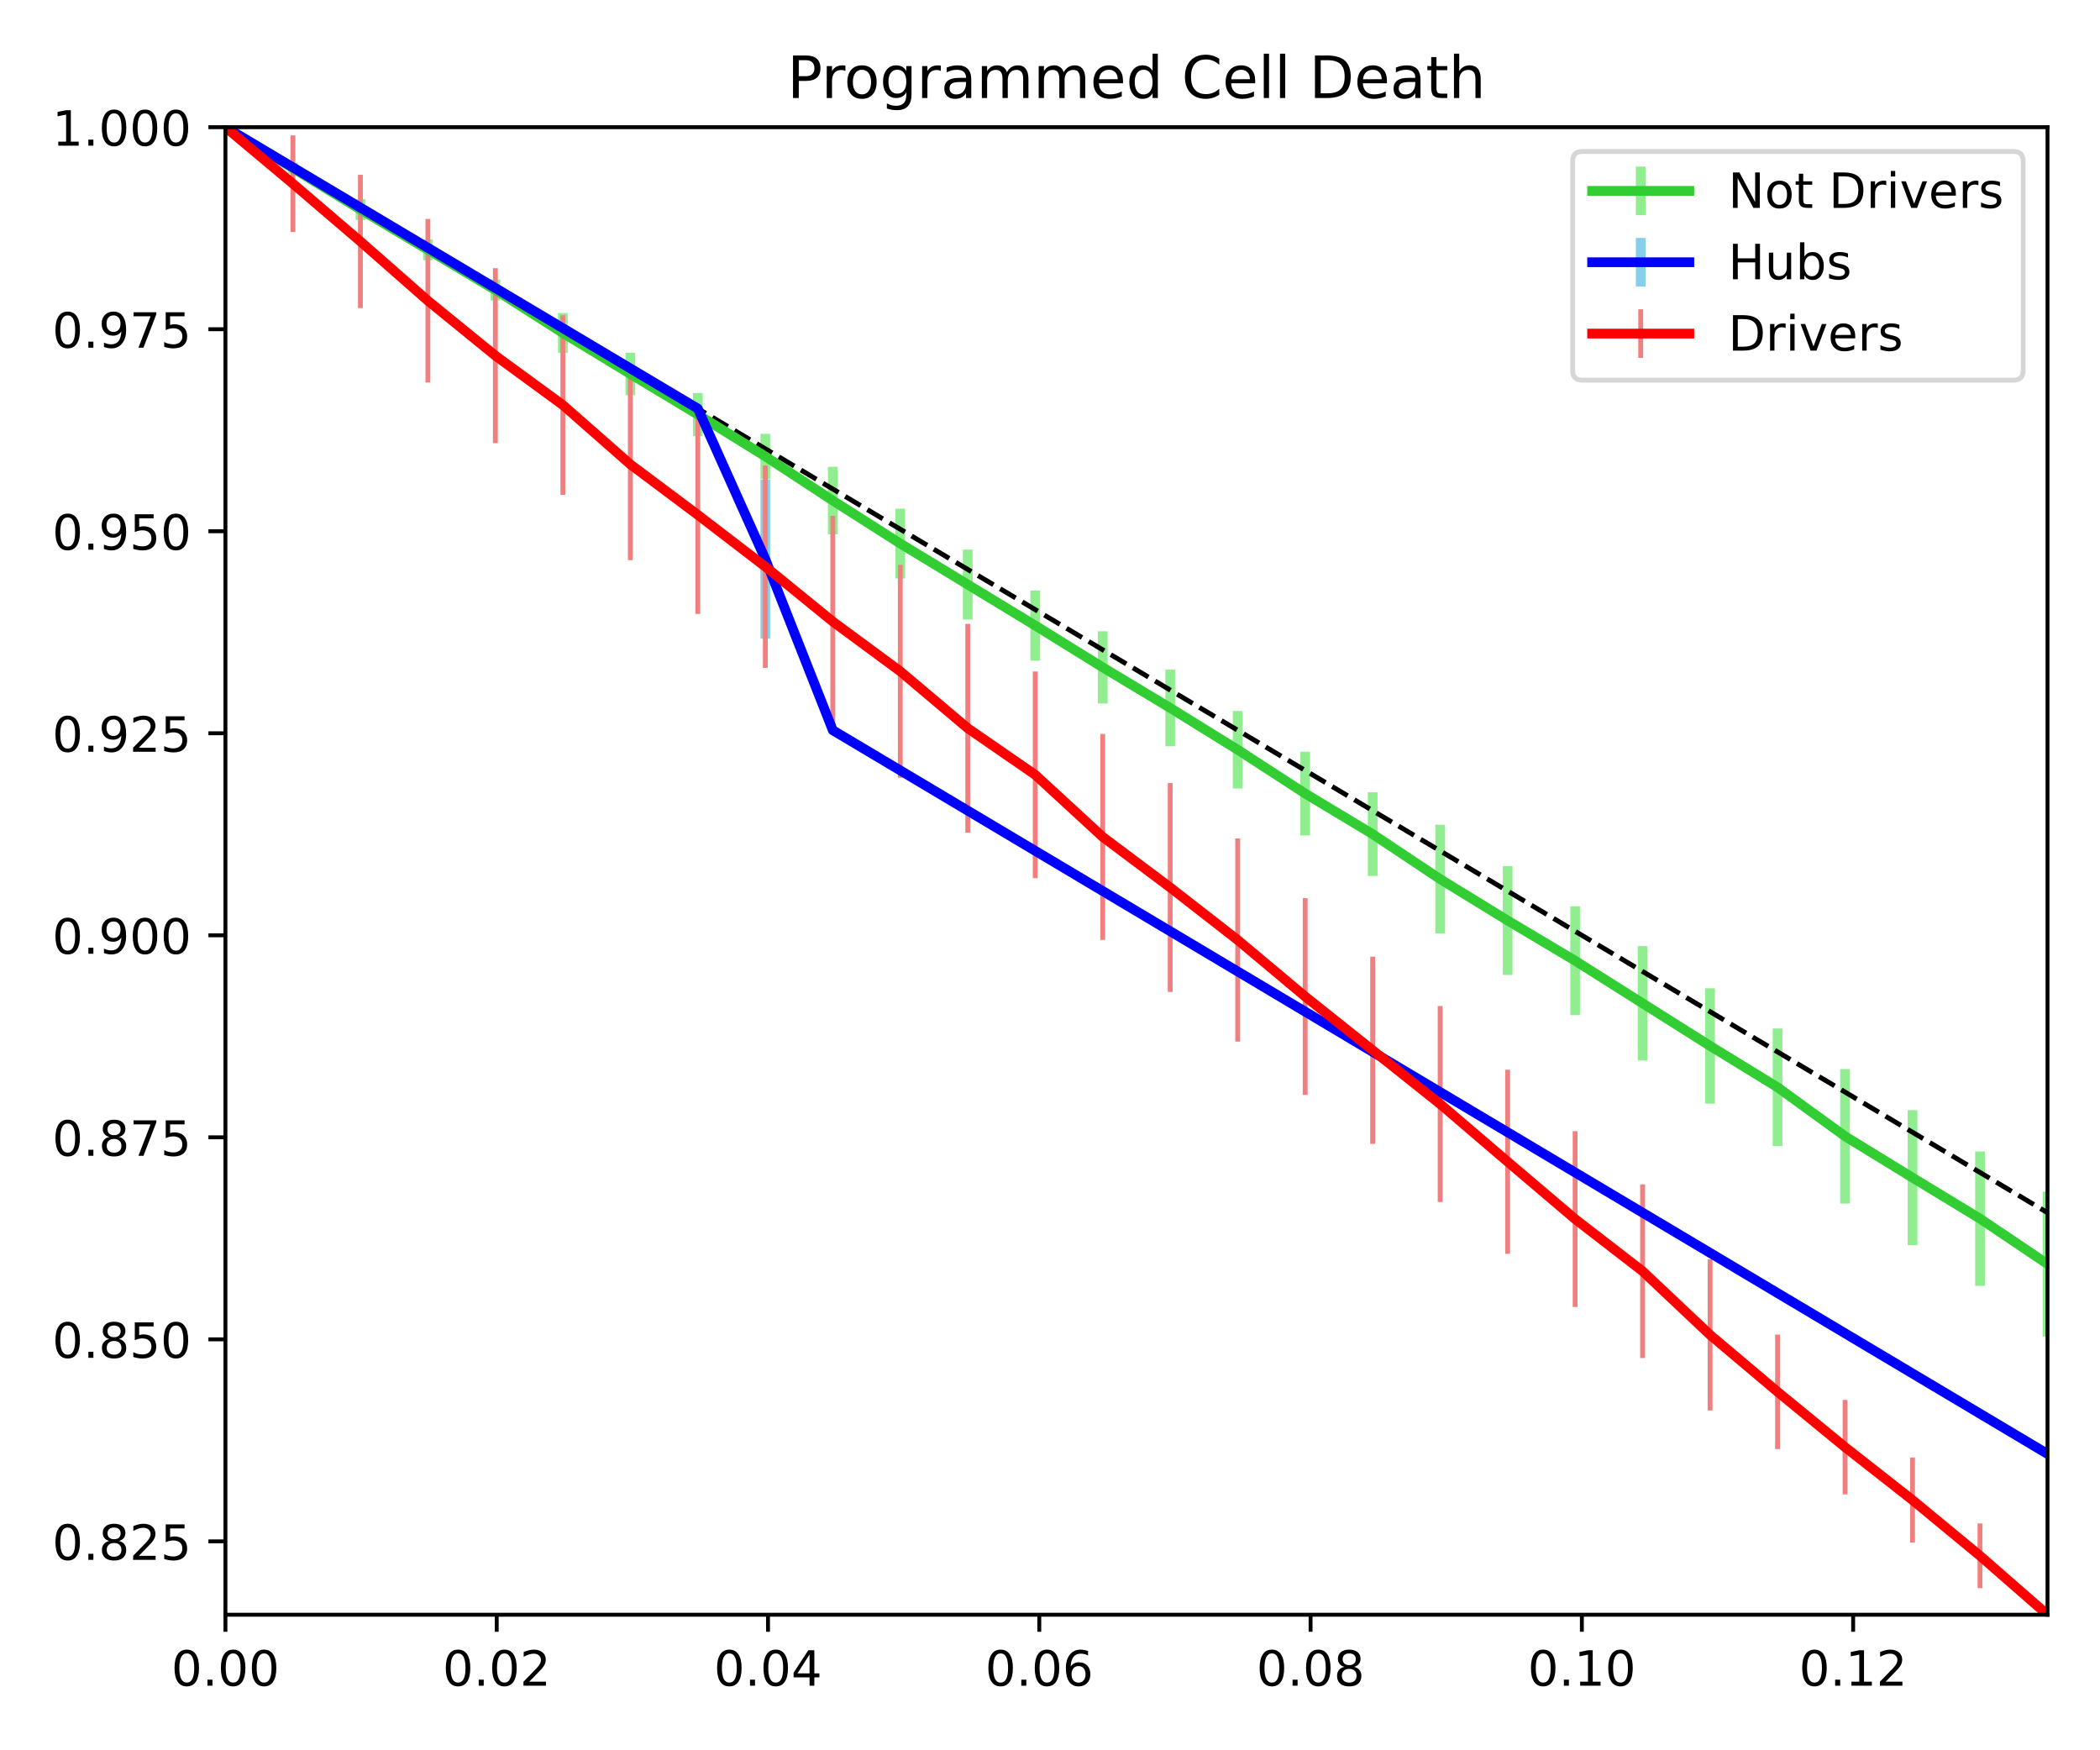 <?xml version="1.0" encoding="utf-8" standalone="no"?>
<!DOCTYPE svg PUBLIC "-//W3C//DTD SVG 1.1//EN"
  "http://www.w3.org/Graphics/SVG/1.1/DTD/svg11.dtd">
<!-- Created with matplotlib (https://matplotlib.org/) -->
<svg height="360pt" version="1.1" viewBox="0 0 432 360" width="432pt" xmlns="http://www.w3.org/2000/svg" xmlns:xlink="http://www.w3.org/1999/xlink">
 <defs>
  <style type="text/css">*{stroke-linecap:butt;stroke-linejoin:round;}</style>
 </defs>
 <g id="figure_1">
  <g id="patch_1">
   <path d="M 0 360 
L 432 360 
L 432 0 
L 0 0 
z
" style="fill:#ffffff;"/>
  </g>
  <g id="axes_1">
   <g id="patch_2">
    <path d="M 46.375 332.12 
L 421.2 332.12 
L 421.2 26.16 
L 46.375 26.16 
z
" style="fill:#ffffff;"/>
   </g>
   <g id="matplotlib.axis_1">
    <g id="xtick_1">
     <g id="line2d_1">
      <defs>
       <path d="M 0 0 
L 0 3.5 
" id="mf74b4d84af" style="stroke:#000000;stroke-width:0.8;"/>
      </defs>
      <g>
       <use style="stroke:#000000;stroke-width:0.8;" x="46.375" xlink:href="#mf74b4d84af" y="332.12"/>
      </g>
     </g>
     <g id="text_1">
      <!-- 0.00 -->
      <g transform="translate(35.242 346.718)scale(0.1 -0.1)">
       <defs>
        <path d="M 31.781 66.406 
Q 24.172 66.406 20.328 58.906 
Q 16.5 51.422 16.5 36.375 
Q 16.5 21.391 20.328 13.891 
Q 24.172 6.391 31.781 6.391 
Q 39.453 6.391 43.281 13.891 
Q 47.125 21.391 47.125 36.375 
Q 47.125 51.422 43.281 58.906 
Q 39.453 66.406 31.781 66.406 
z
M 31.781 74.219 
Q 44.047 74.219 50.516 64.516 
Q 56.984 54.828 56.984 36.375 
Q 56.984 17.969 50.516 8.266 
Q 44.047 -1.422 31.781 -1.422 
Q 19.531 -1.422 13.062 8.266 
Q 6.594 17.969 6.594 36.375 
Q 6.594 54.828 13.062 64.516 
Q 19.531 74.219 31.781 74.219 
z
" id="DejaVuSans-48"/>
        <path d="M 10.688 12.406 
L 21 12.406 
L 21 0 
L 10.688 0 
z
" id="DejaVuSans-46"/>
       </defs>
       <use xlink:href="#DejaVuSans-48"/>
       <use x="63.623" xlink:href="#DejaVuSans-46"/>
       <use x="95.41" xlink:href="#DejaVuSans-48"/>
       <use x="159.033" xlink:href="#DejaVuSans-48"/>
      </g>
     </g>
    </g>
    <g id="xtick_2">
     <g id="line2d_2">
      <g>
       <use style="stroke:#000000;stroke-width:0.8;" x="102.182" xlink:href="#mf74b4d84af" y="332.12"/>
      </g>
     </g>
     <g id="text_2">
      <!-- 0.02 -->
      <g transform="translate(91.049 346.718)scale(0.1 -0.1)">
       <defs>
        <path d="M 19.188 8.297 
L 53.609 8.297 
L 53.609 0 
L 7.328 0 
L 7.328 8.297 
Q 12.938 14.109 22.625 23.891 
Q 32.328 33.688 34.812 36.531 
Q 39.547 41.844 41.422 45.531 
Q 43.312 49.219 43.312 52.781 
Q 43.312 58.594 39.234 62.25 
Q 35.156 65.922 28.609 65.922 
Q 23.969 65.922 18.812 64.312 
Q 13.672 62.703 7.812 59.422 
L 7.812 69.391 
Q 13.766 71.781 18.938 73 
Q 24.125 74.219 28.422 74.219 
Q 39.75 74.219 46.484 68.547 
Q 53.219 62.891 53.219 53.422 
Q 53.219 48.922 51.531 44.891 
Q 49.859 40.875 45.406 35.406 
Q 44.188 33.984 37.641 27.219 
Q 31.109 20.453 19.188 8.297 
z
" id="DejaVuSans-50"/>
       </defs>
       <use xlink:href="#DejaVuSans-48"/>
       <use x="63.623" xlink:href="#DejaVuSans-46"/>
       <use x="95.41" xlink:href="#DejaVuSans-48"/>
       <use x="159.033" xlink:href="#DejaVuSans-50"/>
      </g>
     </g>
    </g>
    <g id="xtick_3">
     <g id="line2d_3">
      <g>
       <use style="stroke:#000000;stroke-width:0.8;" x="157.99" xlink:href="#mf74b4d84af" y="332.12"/>
      </g>
     </g>
     <g id="text_3">
      <!-- 0.04 -->
      <g transform="translate(146.857 346.718)scale(0.1 -0.1)">
       <defs>
        <path d="M 37.797 64.312 
L 12.891 25.391 
L 37.797 25.391 
z
M 35.203 72.906 
L 47.609 72.906 
L 47.609 25.391 
L 58.016 25.391 
L 58.016 17.188 
L 47.609 17.188 
L 47.609 0 
L 37.797 0 
L 37.797 17.188 
L 4.891 17.188 
L 4.891 26.703 
z
" id="DejaVuSans-52"/>
       </defs>
       <use xlink:href="#DejaVuSans-48"/>
       <use x="63.623" xlink:href="#DejaVuSans-46"/>
       <use x="95.41" xlink:href="#DejaVuSans-48"/>
       <use x="159.033" xlink:href="#DejaVuSans-52"/>
      </g>
     </g>
    </g>
    <g id="xtick_4">
     <g id="line2d_4">
      <g>
       <use style="stroke:#000000;stroke-width:0.8;" x="213.797" xlink:href="#mf74b4d84af" y="332.12"/>
      </g>
     </g>
     <g id="text_4">
      <!-- 0.06 -->
      <g transform="translate(202.664 346.718)scale(0.1 -0.1)">
       <defs>
        <path d="M 33.016 40.375 
Q 26.375 40.375 22.484 35.828 
Q 18.609 31.297 18.609 23.391 
Q 18.609 15.531 22.484 10.953 
Q 26.375 6.391 33.016 6.391 
Q 39.656 6.391 43.531 10.953 
Q 47.406 15.531 47.406 23.391 
Q 47.406 31.297 43.531 35.828 
Q 39.656 40.375 33.016 40.375 
z
M 52.594 71.297 
L 52.594 62.312 
Q 48.875 64.062 45.094 64.984 
Q 41.312 65.922 37.594 65.922 
Q 27.828 65.922 22.672 59.328 
Q 17.531 52.734 16.797 39.406 
Q 19.672 43.656 24.016 45.922 
Q 28.375 48.188 33.594 48.188 
Q 44.578 48.188 50.953 41.516 
Q 57.328 34.859 57.328 23.391 
Q 57.328 12.156 50.688 5.359 
Q 44.047 -1.422 33.016 -1.422 
Q 20.359 -1.422 13.672 8.266 
Q 6.984 17.969 6.984 36.375 
Q 6.984 53.656 15.188 63.938 
Q 23.391 74.219 37.203 74.219 
Q 40.922 74.219 44.703 73.484 
Q 48.484 72.75 52.594 71.297 
z
" id="DejaVuSans-54"/>
       </defs>
       <use xlink:href="#DejaVuSans-48"/>
       <use x="63.623" xlink:href="#DejaVuSans-46"/>
       <use x="95.41" xlink:href="#DejaVuSans-48"/>
       <use x="159.033" xlink:href="#DejaVuSans-54"/>
      </g>
     </g>
    </g>
    <g id="xtick_5">
     <g id="line2d_5">
      <g>
       <use style="stroke:#000000;stroke-width:0.8;" x="269.604" xlink:href="#mf74b4d84af" y="332.12"/>
      </g>
     </g>
     <g id="text_5">
      <!-- 0.08 -->
      <g transform="translate(258.471 346.718)scale(0.1 -0.1)">
       <defs>
        <path d="M 31.781 34.625 
Q 24.75 34.625 20.719 30.859 
Q 16.703 27.094 16.703 20.516 
Q 16.703 13.922 20.719 10.156 
Q 24.75 6.391 31.781 6.391 
Q 38.812 6.391 42.859 10.172 
Q 46.922 13.969 46.922 20.516 
Q 46.922 27.094 42.891 30.859 
Q 38.875 34.625 31.781 34.625 
z
M 21.922 38.812 
Q 15.578 40.375 12.031 44.719 
Q 8.5 49.078 8.5 55.328 
Q 8.5 64.062 14.719 69.141 
Q 20.953 74.219 31.781 74.219 
Q 42.672 74.219 48.875 69.141 
Q 55.078 64.062 55.078 55.328 
Q 55.078 49.078 51.531 44.719 
Q 48 40.375 41.703 38.812 
Q 48.828 37.156 52.797 32.312 
Q 56.781 27.484 56.781 20.516 
Q 56.781 9.906 50.312 4.234 
Q 43.844 -1.422 31.781 -1.422 
Q 19.734 -1.422 13.25 4.234 
Q 6.781 9.906 6.781 20.516 
Q 6.781 27.484 10.781 32.312 
Q 14.797 37.156 21.922 38.812 
z
M 18.312 54.391 
Q 18.312 48.734 21.844 45.562 
Q 25.391 42.391 31.781 42.391 
Q 38.141 42.391 41.719 45.562 
Q 45.312 48.734 45.312 54.391 
Q 45.312 60.062 41.719 63.234 
Q 38.141 66.406 31.781 66.406 
Q 25.391 66.406 21.844 63.234 
Q 18.312 60.062 18.312 54.391 
z
" id="DejaVuSans-56"/>
       </defs>
       <use xlink:href="#DejaVuSans-48"/>
       <use x="63.623" xlink:href="#DejaVuSans-46"/>
       <use x="95.41" xlink:href="#DejaVuSans-48"/>
       <use x="159.033" xlink:href="#DejaVuSans-56"/>
      </g>
     </g>
    </g>
    <g id="xtick_6">
     <g id="line2d_6">
      <g>
       <use style="stroke:#000000;stroke-width:0.8;" x="325.411" xlink:href="#mf74b4d84af" y="332.12"/>
      </g>
     </g>
     <g id="text_6">
      <!-- 0.10 -->
      <g transform="translate(314.279 346.718)scale(0.1 -0.1)">
       <defs>
        <path d="M 12.406 8.297 
L 28.516 8.297 
L 28.516 63.922 
L 10.984 60.406 
L 10.984 69.391 
L 28.422 72.906 
L 38.281 72.906 
L 38.281 8.297 
L 54.391 8.297 
L 54.391 0 
L 12.406 0 
z
" id="DejaVuSans-49"/>
       </defs>
       <use xlink:href="#DejaVuSans-48"/>
       <use x="63.623" xlink:href="#DejaVuSans-46"/>
       <use x="95.41" xlink:href="#DejaVuSans-49"/>
       <use x="159.033" xlink:href="#DejaVuSans-48"/>
      </g>
     </g>
    </g>
    <g id="xtick_7">
     <g id="line2d_7">
      <g>
       <use style="stroke:#000000;stroke-width:0.8;" x="381.219" xlink:href="#mf74b4d84af" y="332.12"/>
      </g>
     </g>
     <g id="text_7">
      <!-- 0.12 -->
      <g transform="translate(370.086 346.718)scale(0.1 -0.1)">
       <use xlink:href="#DejaVuSans-48"/>
       <use x="63.623" xlink:href="#DejaVuSans-46"/>
       <use x="95.41" xlink:href="#DejaVuSans-49"/>
       <use x="159.033" xlink:href="#DejaVuSans-50"/>
      </g>
     </g>
    </g>
   </g>
   <g id="matplotlib.axis_2">
    <g id="ytick_1">
     <g id="line2d_8">
      <defs>
       <path d="M 0 0 
L -3.5 0 
" id="m931475b8a1" style="stroke:#000000;stroke-width:0.8;"/>
      </defs>
      <g>
       <use style="stroke:#000000;stroke-width:0.8;" x="46.375" xlink:href="#m931475b8a1" y="317.029"/>
      </g>
     </g>
     <g id="text_8">
      <!-- 0.825 -->
      <g transform="translate(10.747 320.828)scale(0.1 -0.1)">
       <defs>
        <path d="M 10.797 72.906 
L 49.516 72.906 
L 49.516 64.594 
L 19.828 64.594 
L 19.828 46.734 
Q 21.969 47.469 24.109 47.828 
Q 26.266 48.188 28.422 48.188 
Q 40.625 48.188 47.75 41.5 
Q 54.891 34.812 54.891 23.391 
Q 54.891 11.625 47.562 5.094 
Q 40.234 -1.422 26.906 -1.422 
Q 22.312 -1.422 17.547 -0.641 
Q 12.797 0.141 7.719 1.703 
L 7.719 11.625 
Q 12.109 9.234 16.797 8.062 
Q 21.484 6.891 26.703 6.891 
Q 35.156 6.891 40.078 11.328 
Q 45.016 15.766 45.016 23.391 
Q 45.016 31 40.078 35.438 
Q 35.156 39.891 26.703 39.891 
Q 22.75 39.891 18.812 39.016 
Q 14.891 38.141 10.797 36.281 
z
" id="DejaVuSans-53"/>
       </defs>
       <use xlink:href="#DejaVuSans-48"/>
       <use x="63.623" xlink:href="#DejaVuSans-46"/>
       <use x="95.41" xlink:href="#DejaVuSans-56"/>
       <use x="159.033" xlink:href="#DejaVuSans-50"/>
       <use x="222.656" xlink:href="#DejaVuSans-53"/>
      </g>
     </g>
    </g>
    <g id="ytick_2">
     <g id="line2d_9">
      <g>
       <use style="stroke:#000000;stroke-width:0.8;" x="46.375" xlink:href="#m931475b8a1" y="275.476"/>
      </g>
     </g>
     <g id="text_9">
      <!-- 0.850 -->
      <g transform="translate(10.747 279.275)scale(0.1 -0.1)">
       <use xlink:href="#DejaVuSans-48"/>
       <use x="63.623" xlink:href="#DejaVuSans-46"/>
       <use x="95.41" xlink:href="#DejaVuSans-56"/>
       <use x="159.033" xlink:href="#DejaVuSans-53"/>
       <use x="222.656" xlink:href="#DejaVuSans-48"/>
      </g>
     </g>
    </g>
    <g id="ytick_3">
     <g id="line2d_10">
      <g>
       <use style="stroke:#000000;stroke-width:0.8;" x="46.375" xlink:href="#m931475b8a1" y="233.923"/>
      </g>
     </g>
     <g id="text_10">
      <!-- 0.875 -->
      <g transform="translate(10.747 237.723)scale(0.1 -0.1)">
       <defs>
        <path d="M 8.203 72.906 
L 55.078 72.906 
L 55.078 68.703 
L 28.609 0 
L 18.312 0 
L 43.219 64.594 
L 8.203 64.594 
z
" id="DejaVuSans-55"/>
       </defs>
       <use xlink:href="#DejaVuSans-48"/>
       <use x="63.623" xlink:href="#DejaVuSans-46"/>
       <use x="95.41" xlink:href="#DejaVuSans-56"/>
       <use x="159.033" xlink:href="#DejaVuSans-55"/>
       <use x="222.656" xlink:href="#DejaVuSans-53"/>
      </g>
     </g>
    </g>
    <g id="ytick_4">
     <g id="line2d_11">
      <g>
       <use style="stroke:#000000;stroke-width:0.8;" x="46.375" xlink:href="#m931475b8a1" y="192.371"/>
      </g>
     </g>
     <g id="text_11">
      <!-- 0.900 -->
      <g transform="translate(10.747 196.17)scale(0.1 -0.1)">
       <defs>
        <path d="M 10.984 1.516 
L 10.984 10.5 
Q 14.703 8.734 18.5 7.812 
Q 22.312 6.891 25.984 6.891 
Q 35.75 6.891 40.891 13.453 
Q 46.047 20.016 46.781 33.406 
Q 43.953 29.203 39.594 26.953 
Q 35.25 24.703 29.984 24.703 
Q 19.047 24.703 12.672 31.312 
Q 6.297 37.938 6.297 49.422 
Q 6.297 60.641 12.938 67.422 
Q 19.578 74.219 30.609 74.219 
Q 43.266 74.219 49.922 64.516 
Q 56.594 54.828 56.594 36.375 
Q 56.594 19.141 48.406 8.859 
Q 40.234 -1.422 26.422 -1.422 
Q 22.703 -1.422 18.891 -0.688 
Q 15.094 0.047 10.984 1.516 
z
M 30.609 32.422 
Q 37.25 32.422 41.125 36.953 
Q 45.016 41.5 45.016 49.422 
Q 45.016 57.281 41.125 61.844 
Q 37.25 66.406 30.609 66.406 
Q 23.969 66.406 20.094 61.844 
Q 16.219 57.281 16.219 49.422 
Q 16.219 41.5 20.094 36.953 
Q 23.969 32.422 30.609 32.422 
z
" id="DejaVuSans-57"/>
       </defs>
       <use xlink:href="#DejaVuSans-48"/>
       <use x="63.623" xlink:href="#DejaVuSans-46"/>
       <use x="95.41" xlink:href="#DejaVuSans-57"/>
       <use x="159.033" xlink:href="#DejaVuSans-48"/>
       <use x="222.656" xlink:href="#DejaVuSans-48"/>
      </g>
     </g>
    </g>
    <g id="ytick_5">
     <g id="line2d_12">
      <g>
       <use style="stroke:#000000;stroke-width:0.8;" x="46.375" xlink:href="#m931475b8a1" y="150.818"/>
      </g>
     </g>
     <g id="text_12">
      <!-- 0.925 -->
      <g transform="translate(10.747 154.617)scale(0.1 -0.1)">
       <use xlink:href="#DejaVuSans-48"/>
       <use x="63.623" xlink:href="#DejaVuSans-46"/>
       <use x="95.41" xlink:href="#DejaVuSans-57"/>
       <use x="159.033" xlink:href="#DejaVuSans-50"/>
       <use x="222.656" xlink:href="#DejaVuSans-53"/>
      </g>
     </g>
    </g>
    <g id="ytick_6">
     <g id="line2d_13">
      <g>
       <use style="stroke:#000000;stroke-width:0.8;" x="46.375" xlink:href="#m931475b8a1" y="109.265"/>
      </g>
     </g>
     <g id="text_13">
      <!-- 0.950 -->
      <g transform="translate(10.747 113.065)scale(0.1 -0.1)">
       <use xlink:href="#DejaVuSans-48"/>
       <use x="63.623" xlink:href="#DejaVuSans-46"/>
       <use x="95.41" xlink:href="#DejaVuSans-57"/>
       <use x="159.033" xlink:href="#DejaVuSans-53"/>
       <use x="222.656" xlink:href="#DejaVuSans-48"/>
      </g>
     </g>
    </g>
    <g id="ytick_7">
     <g id="line2d_14">
      <g>
       <use style="stroke:#000000;stroke-width:0.8;" x="46.375" xlink:href="#m931475b8a1" y="67.713"/>
      </g>
     </g>
     <g id="text_14">
      <!-- 0.975 -->
      <g transform="translate(10.747 71.512)scale(0.1 -0.1)">
       <use xlink:href="#DejaVuSans-48"/>
       <use x="63.623" xlink:href="#DejaVuSans-46"/>
       <use x="95.41" xlink:href="#DejaVuSans-57"/>
       <use x="159.033" xlink:href="#DejaVuSans-55"/>
       <use x="222.656" xlink:href="#DejaVuSans-53"/>
      </g>
     </g>
    </g>
    <g id="ytick_8">
     <g id="line2d_15">
      <g>
       <use style="stroke:#000000;stroke-width:0.8;" x="46.375" xlink:href="#m931475b8a1" y="26.16"/>
      </g>
     </g>
     <g id="text_15">
      <!-- 1.000 -->
      <g transform="translate(10.747 29.959)scale(0.1 -0.1)">
       <use xlink:href="#DejaVuSans-49"/>
       <use x="63.623" xlink:href="#DejaVuSans-46"/>
       <use x="95.41" xlink:href="#DejaVuSans-48"/>
       <use x="159.033" xlink:href="#DejaVuSans-48"/>
       <use x="222.656" xlink:href="#DejaVuSans-48"/>
      </g>
     </g>
    </g>
   </g>
   <g id="LineCollection_1">
    <path clip-path="url(#pffdd6f2e12)" d="M 46.375 26.16 
L 46.375 26.16 
" style="fill:none;stroke:#90ee90;stroke-width:2;"/>
    <path clip-path="url(#pffdd6f2e12)" d="M 60.257 35.751 
L 60.257 33.435 
" style="fill:none;stroke:#90ee90;stroke-width:2;"/>
    <path clip-path="url(#pffdd6f2e12)" d="M 74.14 45.256 
L 74.14 40.959 
" style="fill:none;stroke:#90ee90;stroke-width:2;"/>
    <path clip-path="url(#pffdd6f2e12)" d="M 88.022 53.525 
L 88.022 49.229 
" style="fill:none;stroke:#90ee90;stroke-width:2;"/>
    <path clip-path="url(#pffdd6f2e12)" d="M 101.905 61.795 
L 101.905 57.498 
" style="fill:none;stroke:#90ee90;stroke-width:2;"/>
    <path clip-path="url(#pffdd6f2e12)" d="M 115.787 72.586 
L 115.787 64.39 
" style="fill:none;stroke:#90ee90;stroke-width:2;"/>
    <path clip-path="url(#pffdd6f2e12)" d="M 129.669 81.3 
L 129.669 72.543 
" style="fill:none;stroke:#90ee90;stroke-width:2;"/>
    <path clip-path="url(#pffdd6f2e12)" d="M 143.552 89.706 
L 143.552 80.839 
" style="fill:none;stroke:#90ee90;stroke-width:2;"/>
    <path clip-path="url(#pffdd6f2e12)" d="M 157.434 98.502 
L 157.434 89.236 
" style="fill:none;stroke:#90ee90;stroke-width:2;"/>
    <path clip-path="url(#pffdd6f2e12)" d="M 171.317 109.905 
L 171.317 96.009 
" style="fill:none;stroke:#90ee90;stroke-width:2;"/>
    <path clip-path="url(#pffdd6f2e12)" d="M 185.199 118.963 
L 185.199 104.636 
" style="fill:none;stroke:#90ee90;stroke-width:2;"/>
    <path clip-path="url(#pffdd6f2e12)" d="M 199.081 127.42 
L 199.081 113.044 
" style="fill:none;stroke:#90ee90;stroke-width:2;"/>
    <path clip-path="url(#pffdd6f2e12)" d="M 212.964 135.874 
L 212.964 121.456 
" style="fill:none;stroke:#90ee90;stroke-width:2;"/>
    <path clip-path="url(#pffdd6f2e12)" d="M 226.846 144.688 
L 226.846 129.836 
" style="fill:none;stroke:#90ee90;stroke-width:2;"/>
    <path clip-path="url(#pffdd6f2e12)" d="M 240.729 153.49 
L 240.729 137.735 
" style="fill:none;stroke:#90ee90;stroke-width:2;"/>
    <path clip-path="url(#pffdd6f2e12)" d="M 254.611 162.184 
L 254.611 146.236 
" style="fill:none;stroke:#90ee90;stroke-width:2;"/>
    <path clip-path="url(#pffdd6f2e12)" d="M 268.494 171.824 
L 268.494 154.608 
" style="fill:none;stroke:#90ee90;stroke-width:2;"/>
    <path clip-path="url(#pffdd6f2e12)" d="M 282.376 180.168 
L 282.376 162.966 
" style="fill:none;stroke:#90ee90;stroke-width:2;"/>
    <path clip-path="url(#pffdd6f2e12)" d="M 296.258 191.992 
L 296.258 169.645 
" style="fill:none;stroke:#90ee90;stroke-width:2;"/>
    <path clip-path="url(#pffdd6f2e12)" d="M 310.141 200.527 
L 310.141 178.14 
" style="fill:none;stroke:#90ee90;stroke-width:2;"/>
    <path clip-path="url(#pffdd6f2e12)" d="M 324.023 208.796 
L 324.023 186.409 
" style="fill:none;stroke:#90ee90;stroke-width:2;"/>
    <path clip-path="url(#pffdd6f2e12)" d="M 337.906 218.116 
L 337.906 194.61 
" style="fill:none;stroke:#90ee90;stroke-width:2;"/>
    <path clip-path="url(#pffdd6f2e12)" d="M 351.788 226.993 
L 351.788 203.254 
" style="fill:none;stroke:#90ee90;stroke-width:2;"/>
    <path clip-path="url(#pffdd6f2e12)" d="M 365.67 235.729 
L 365.67 211.547 
" style="fill:none;stroke:#90ee90;stroke-width:2;"/>
    <path clip-path="url(#pffdd6f2e12)" d="M 379.553 247.54 
L 379.553 219.877 
" style="fill:none;stroke:#90ee90;stroke-width:2;"/>
    <path clip-path="url(#pffdd6f2e12)" d="M 393.435 256.111 
L 393.435 228.336 
" style="fill:none;stroke:#90ee90;stroke-width:2;"/>
    <path clip-path="url(#pffdd6f2e12)" d="M 407.318 264.479 
L 407.318 236.833 
" style="fill:none;stroke:#90ee90;stroke-width:2;"/>
    <path clip-path="url(#pffdd6f2e12)" d="M 421.2 274.888 
L 421.2 245.092 
" style="fill:none;stroke:#90ee90;stroke-width:2;"/>
   </g>
   <g id="LineCollection_2">
    <path clip-path="url(#pffdd6f2e12)" d="M 46.375 26.16 
L 46.375 26.16 
" style="fill:none;stroke:#87ceeb;stroke-width:2;"/>
    <path clip-path="url(#pffdd6f2e12)" d="M 60.257 34.429 
L 60.257 34.429 
" style="fill:none;stroke:#87ceeb;stroke-width:2;"/>
    <path clip-path="url(#pffdd6f2e12)" d="M 74.14 42.698 
L 74.14 42.698 
" style="fill:none;stroke:#87ceeb;stroke-width:2;"/>
    <path clip-path="url(#pffdd6f2e12)" d="M 88.022 50.968 
L 88.022 50.968 
" style="fill:none;stroke:#87ceeb;stroke-width:2;"/>
    <path clip-path="url(#pffdd6f2e12)" d="M 101.905 59.237 
L 101.905 59.237 
" style="fill:none;stroke:#87ceeb;stroke-width:2;"/>
    <path clip-path="url(#pffdd6f2e12)" d="M 115.787 67.506 
L 115.787 67.506 
" style="fill:none;stroke:#87ceeb;stroke-width:2;"/>
    <path clip-path="url(#pffdd6f2e12)" d="M 129.669 75.775 
L 129.669 75.775 
" style="fill:none;stroke:#87ceeb;stroke-width:2;"/>
    <path clip-path="url(#pffdd6f2e12)" d="M 143.552 84.044 
L 143.552 84.044 
" style="fill:none;stroke:#87ceeb;stroke-width:2;"/>
    <path clip-path="url(#pffdd6f2e12)" d="M 157.434 131.368 
L 157.434 98.617 
" style="fill:none;stroke:#87ceeb;stroke-width:2;"/>
    <path clip-path="url(#pffdd6f2e12)" d="M 171.317 150.198 
L 171.317 150.198 
" style="fill:none;stroke:#87ceeb;stroke-width:2;"/>
    <path clip-path="url(#pffdd6f2e12)" d="M 185.199 158.467 
L 185.199 158.467 
" style="fill:none;stroke:#87ceeb;stroke-width:2;"/>
    <path clip-path="url(#pffdd6f2e12)" d="M 199.081 166.736 
L 199.081 166.736 
" style="fill:none;stroke:#87ceeb;stroke-width:2;"/>
    <path clip-path="url(#pffdd6f2e12)" d="M 212.964 175.005 
L 212.964 175.005 
" style="fill:none;stroke:#87ceeb;stroke-width:2;"/>
    <path clip-path="url(#pffdd6f2e12)" d="M 226.846 183.275 
L 226.846 183.275 
" style="fill:none;stroke:#87ceeb;stroke-width:2;"/>
    <path clip-path="url(#pffdd6f2e12)" d="M 240.729 191.544 
L 240.729 191.544 
" style="fill:none;stroke:#87ceeb;stroke-width:2;"/>
    <path clip-path="url(#pffdd6f2e12)" d="M 254.611 199.813 
L 254.611 199.813 
" style="fill:none;stroke:#87ceeb;stroke-width:2;"/>
    <path clip-path="url(#pffdd6f2e12)" d="M 268.494 208.082 
L 268.494 208.082 
" style="fill:none;stroke:#87ceeb;stroke-width:2;"/>
    <path clip-path="url(#pffdd6f2e12)" d="M 282.376 216.351 
L 282.376 216.351 
" style="fill:none;stroke:#87ceeb;stroke-width:2;"/>
    <path clip-path="url(#pffdd6f2e12)" d="M 296.258 224.621 
L 296.258 224.621 
" style="fill:none;stroke:#87ceeb;stroke-width:2;"/>
    <path clip-path="url(#pffdd6f2e12)" d="M 310.141 232.89 
L 310.141 232.89 
" style="fill:none;stroke:#87ceeb;stroke-width:2;"/>
    <path clip-path="url(#pffdd6f2e12)" d="M 324.023 241.159 
L 324.023 241.159 
" style="fill:none;stroke:#87ceeb;stroke-width:2;"/>
    <path clip-path="url(#pffdd6f2e12)" d="M 337.906 249.428 
L 337.906 249.428 
" style="fill:none;stroke:#87ceeb;stroke-width:2;"/>
    <path clip-path="url(#pffdd6f2e12)" d="M 351.788 257.697 
L 351.788 257.697 
" style="fill:none;stroke:#87ceeb;stroke-width:2;"/>
    <path clip-path="url(#pffdd6f2e12)" d="M 365.67 265.966 
L 365.67 265.966 
" style="fill:none;stroke:#87ceeb;stroke-width:2;"/>
    <path clip-path="url(#pffdd6f2e12)" d="M 379.553 274.236 
L 379.553 274.236 
" style="fill:none;stroke:#87ceeb;stroke-width:2;"/>
    <path clip-path="url(#pffdd6f2e12)" d="M 393.435 282.505 
L 393.435 282.505 
" style="fill:none;stroke:#87ceeb;stroke-width:2;"/>
    <path clip-path="url(#pffdd6f2e12)" d="M 407.318 290.774 
L 407.318 290.774 
" style="fill:none;stroke:#87ceeb;stroke-width:2;"/>
    <path clip-path="url(#pffdd6f2e12)" d="M 421.2 299.043 
L 421.2 299.043 
" style="fill:none;stroke:#87ceeb;stroke-width:2;"/>
   </g>
   <g id="LineCollection_3">
    <path clip-path="url(#pffdd6f2e12)" d="M 46.375 26.16 
L 46.375 26.16 
" style="fill:none;stroke:#f08080;"/>
    <path clip-path="url(#pffdd6f2e12)" d="M 60.257 47.716 
L 60.257 27.856 
" style="fill:none;stroke:#f08080;"/>
    <path clip-path="url(#pffdd6f2e12)" d="M 74.14 63.364 
L 74.14 35.951 
" style="fill:none;stroke:#f08080;"/>
    <path clip-path="url(#pffdd6f2e12)" d="M 88.022 78.677 
L 88.022 45.036 
" style="fill:none;stroke:#f08080;"/>
    <path clip-path="url(#pffdd6f2e12)" d="M 101.905 91.147 
L 101.905 55.163 
" style="fill:none;stroke:#f08080;"/>
    <path clip-path="url(#pffdd6f2e12)" d="M 115.787 101.786 
L 115.787 64.829 
" style="fill:none;stroke:#f08080;"/>
    <path clip-path="url(#pffdd6f2e12)" d="M 129.669 115.214 
L 129.669 75.799 
" style="fill:none;stroke:#f08080;"/>
    <path clip-path="url(#pffdd6f2e12)" d="M 143.552 126.268 
L 143.552 85.541 
" style="fill:none;stroke:#f08080;"/>
    <path clip-path="url(#pffdd6f2e12)" d="M 157.434 137.363 
L 157.434 95.733 
" style="fill:none;stroke:#f08080;"/>
    <path clip-path="url(#pffdd6f2e12)" d="M 171.317 149.59 
L 171.317 106.103 
" style="fill:none;stroke:#f08080;"/>
    <path clip-path="url(#pffdd6f2e12)" d="M 185.199 159.971 
L 185.199 116.191 
" style="fill:none;stroke:#f08080;"/>
    <path clip-path="url(#pffdd6f2e12)" d="M 199.081 171.254 
L 199.081 128.323 
" style="fill:none;stroke:#f08080;"/>
    <path clip-path="url(#pffdd6f2e12)" d="M 212.964 180.621 
L 212.964 138.115 
" style="fill:none;stroke:#f08080;"/>
    <path clip-path="url(#pffdd6f2e12)" d="M 226.846 193.321 
L 226.846 150.959 
" style="fill:none;stroke:#f08080;"/>
    <path clip-path="url(#pffdd6f2e12)" d="M 240.729 204.014 
L 240.729 161.062 
" style="fill:none;stroke:#f08080;"/>
    <path clip-path="url(#pffdd6f2e12)" d="M 254.611 214.236 
L 254.611 172.454 
" style="fill:none;stroke:#f08080;"/>
    <path clip-path="url(#pffdd6f2e12)" d="M 268.494 225.21 
L 268.494 184.732 
" style="fill:none;stroke:#f08080;"/>
    <path clip-path="url(#pffdd6f2e12)" d="M 282.376 235.275 
L 282.376 196.773 
" style="fill:none;stroke:#f08080;"/>
    <path clip-path="url(#pffdd6f2e12)" d="M 296.258 247.226 
L 296.258 206.927 
" style="fill:none;stroke:#f08080;"/>
    <path clip-path="url(#pffdd6f2e12)" d="M 310.141 257.882 
L 310.141 220.015 
" style="fill:none;stroke:#f08080;"/>
    <path clip-path="url(#pffdd6f2e12)" d="M 324.023 268.818 
L 324.023 232.658 
" style="fill:none;stroke:#f08080;"/>
    <path clip-path="url(#pffdd6f2e12)" d="M 337.906 279.326 
L 337.906 243.6 
" style="fill:none;stroke:#f08080;"/>
    <path clip-path="url(#pffdd6f2e12)" d="M 351.788 290.098 
L 351.788 259.029 
" style="fill:none;stroke:#f08080;"/>
    <path clip-path="url(#pffdd6f2e12)" d="M 365.67 298.046 
L 365.67 274.497 
" style="fill:none;stroke:#f08080;"/>
    <path clip-path="url(#pffdd6f2e12)" d="M 379.553 307.369 
L 379.553 287.933 
" style="fill:none;stroke:#f08080;"/>
    <path clip-path="url(#pffdd6f2e12)" d="M 393.435 317.293 
L 393.435 299.788 
" style="fill:none;stroke:#f08080;"/>
    <path clip-path="url(#pffdd6f2e12)" d="M 407.318 326.665 
L 407.318 313.341 
" style="fill:none;stroke:#f08080;"/>
    <path clip-path="url(#pffdd6f2e12)" d="M 421.2 332.12 
L 421.2 332.12 
" style="fill:none;stroke:#f08080;"/>
   </g>
   <g id="line2d_16">
    <path clip-path="url(#pffdd6f2e12)" d="M 46.375 26.16 
L 421.2 249.428 
" style="fill:none;stroke:#000000;stroke-dasharray:3.7,1.6;stroke-dashoffset:0;"/>
   </g>
   <g id="line2d_17">
    <path clip-path="url(#pffdd6f2e12)" d="M 46.375 26.16 
L 60.257 34.593 
L 74.14 43.108 
L 88.022 51.377 
L 101.905 59.646 
L 115.787 68.488 
L 129.669 76.921 
L 143.552 85.272 
L 157.434 93.869 
L 171.317 102.957 
L 185.199 111.799 
L 199.081 120.232 
L 212.964 128.665 
L 226.846 137.262 
L 240.729 145.613 
L 254.611 154.21 
L 268.494 163.216 
L 282.376 171.567 
L 296.258 180.818 
L 310.141 189.333 
L 324.023 197.602 
L 337.906 206.363 
L 351.788 215.123 
L 365.67 223.638 
L 379.553 233.708 
L 393.435 242.223 
L 407.318 250.656 
L 421.2 259.99 
" style="fill:none;stroke:#32cd32;stroke-linecap:square;stroke-width:2;"/>
   </g>
   <g id="line2d_18">
    <path clip-path="url(#pffdd6f2e12)" d="M 46.375 26.16 
L 60.257 34.429 
L 74.14 42.698 
L 88.022 50.968 
L 101.905 59.237 
L 115.787 67.506 
L 129.669 75.775 
L 143.552 84.044 
L 157.434 114.992 
L 171.317 150.198 
L 185.199 158.467 
L 199.081 166.736 
L 212.964 175.005 
L 226.846 183.275 
L 240.729 191.544 
L 254.611 199.813 
L 268.494 208.082 
L 282.376 216.351 
L 296.258 224.621 
L 310.141 232.89 
L 324.023 241.159 
L 337.906 249.428 
L 351.788 257.697 
L 365.67 265.966 
L 379.553 274.236 
L 393.435 282.505 
L 407.318 290.774 
L 421.2 299.043 
" style="fill:none;stroke:#0000ff;stroke-linecap:square;stroke-width:2;"/>
   </g>
   <g id="line2d_19">
    <path clip-path="url(#pffdd6f2e12)" d="M 46.375 26.16 
L 60.257 37.786 
L 74.14 49.658 
L 88.022 61.857 
L 101.905 73.155 
L 115.787 83.307 
L 129.669 95.507 
L 143.552 105.904 
L 157.434 116.548 
L 171.317 127.846 
L 185.199 138.081 
L 199.081 149.788 
L 212.964 159.368 
L 226.846 172.14 
L 240.729 182.538 
L 254.611 193.345 
L 268.494 204.971 
L 282.376 216.024 
L 296.258 227.077 
L 310.141 238.948 
L 324.023 250.738 
L 337.906 261.463 
L 351.788 274.563 
L 365.67 286.271 
L 379.553 297.651 
L 393.435 308.541 
L 407.318 320.003 
L 421.2 332.12 
" style="fill:none;stroke:#ff0000;stroke-linecap:square;stroke-width:2;"/>
   </g>
   <g id="patch_3">
    <path d="M 46.375 332.12 
L 46.375 26.16 
" style="fill:none;stroke:#000000;stroke-linecap:square;stroke-linejoin:miter;stroke-width:0.8;"/>
   </g>
   <g id="patch_4">
    <path d="M 421.2 332.12 
L 421.2 26.16 
" style="fill:none;stroke:#000000;stroke-linecap:square;stroke-linejoin:miter;stroke-width:0.8;"/>
   </g>
   <g id="patch_5">
    <path d="M 46.375 332.12 
L 421.2 332.12 
" style="fill:none;stroke:#000000;stroke-linecap:square;stroke-linejoin:miter;stroke-width:0.8;"/>
   </g>
   <g id="patch_6">
    <path d="M 46.375 26.16 
L 421.2 26.16 
" style="fill:none;stroke:#000000;stroke-linecap:square;stroke-linejoin:miter;stroke-width:0.8;"/>
   </g>
   <g id="text_16">
    <!-- Programmed Cell Death -->
    <g transform="translate(161.957 20.16)scale(0.12 -0.12)">
     <defs>
      <path d="M 19.672 64.797 
L 19.672 37.406 
L 32.078 37.406 
Q 38.969 37.406 42.719 40.969 
Q 46.484 44.531 46.484 51.125 
Q 46.484 57.672 42.719 61.234 
Q 38.969 64.797 32.078 64.797 
z
M 9.812 72.906 
L 32.078 72.906 
Q 44.344 72.906 50.609 67.359 
Q 56.891 61.812 56.891 51.125 
Q 56.891 40.328 50.609 34.812 
Q 44.344 29.297 32.078 29.297 
L 19.672 29.297 
L 19.672 0 
L 9.812 0 
z
" id="DejaVuSans-80"/>
      <path d="M 41.109 46.297 
Q 39.594 47.172 37.812 47.578 
Q 36.031 48 33.891 48 
Q 26.266 48 22.188 43.047 
Q 18.109 38.094 18.109 28.812 
L 18.109 0 
L 9.078 0 
L 9.078 54.688 
L 18.109 54.688 
L 18.109 46.188 
Q 20.953 51.172 25.484 53.578 
Q 30.031 56 36.531 56 
Q 37.453 56 38.578 55.875 
Q 39.703 55.766 41.062 55.516 
z
" id="DejaVuSans-114"/>
      <path d="M 30.609 48.391 
Q 23.391 48.391 19.188 42.75 
Q 14.984 37.109 14.984 27.297 
Q 14.984 17.484 19.156 11.844 
Q 23.344 6.203 30.609 6.203 
Q 37.797 6.203 41.984 11.859 
Q 46.188 17.531 46.188 27.297 
Q 46.188 37.016 41.984 42.703 
Q 37.797 48.391 30.609 48.391 
z
M 30.609 56 
Q 42.328 56 49.016 48.375 
Q 55.719 40.766 55.719 27.297 
Q 55.719 13.875 49.016 6.219 
Q 42.328 -1.422 30.609 -1.422 
Q 18.844 -1.422 12.172 6.219 
Q 5.516 13.875 5.516 27.297 
Q 5.516 40.766 12.172 48.375 
Q 18.844 56 30.609 56 
z
" id="DejaVuSans-111"/>
      <path d="M 45.406 27.984 
Q 45.406 37.75 41.375 43.109 
Q 37.359 48.484 30.078 48.484 
Q 22.859 48.484 18.828 43.109 
Q 14.797 37.75 14.797 27.984 
Q 14.797 18.266 18.828 12.891 
Q 22.859 7.516 30.078 7.516 
Q 37.359 7.516 41.375 12.891 
Q 45.406 18.266 45.406 27.984 
z
M 54.391 6.781 
Q 54.391 -7.172 48.188 -13.984 
Q 42 -20.797 29.203 -20.797 
Q 24.469 -20.797 20.266 -20.094 
Q 16.062 -19.391 12.109 -17.922 
L 12.109 -9.188 
Q 16.062 -11.328 19.922 -12.344 
Q 23.781 -13.375 27.781 -13.375 
Q 36.625 -13.375 41.016 -8.766 
Q 45.406 -4.156 45.406 5.172 
L 45.406 9.625 
Q 42.625 4.781 38.281 2.391 
Q 33.938 0 27.875 0 
Q 17.828 0 11.672 7.656 
Q 5.516 15.328 5.516 27.984 
Q 5.516 40.672 11.672 48.328 
Q 17.828 56 27.875 56 
Q 33.938 56 38.281 53.609 
Q 42.625 51.219 45.406 46.391 
L 45.406 54.688 
L 54.391 54.688 
z
" id="DejaVuSans-103"/>
      <path d="M 34.281 27.484 
Q 23.391 27.484 19.188 25 
Q 14.984 22.516 14.984 16.5 
Q 14.984 11.719 18.141 8.906 
Q 21.297 6.109 26.703 6.109 
Q 34.188 6.109 38.703 11.406 
Q 43.219 16.703 43.219 25.484 
L 43.219 27.484 
z
M 52.203 31.203 
L 52.203 0 
L 43.219 0 
L 43.219 8.297 
Q 40.141 3.328 35.547 0.953 
Q 30.953 -1.422 24.312 -1.422 
Q 15.922 -1.422 10.953 3.297 
Q 6 8.016 6 15.922 
Q 6 25.141 12.172 29.828 
Q 18.359 34.516 30.609 34.516 
L 43.219 34.516 
L 43.219 35.406 
Q 43.219 41.609 39.141 45 
Q 35.062 48.391 27.688 48.391 
Q 23 48.391 18.547 47.266 
Q 14.109 46.141 10.016 43.891 
L 10.016 52.203 
Q 14.938 54.109 19.578 55.047 
Q 24.219 56 28.609 56 
Q 40.484 56 46.344 49.844 
Q 52.203 43.703 52.203 31.203 
z
" id="DejaVuSans-97"/>
      <path d="M 52 44.188 
Q 55.375 50.25 60.062 53.125 
Q 64.75 56 71.094 56 
Q 79.641 56 84.281 50.016 
Q 88.922 44.047 88.922 33.016 
L 88.922 0 
L 79.891 0 
L 79.891 32.719 
Q 79.891 40.578 77.094 44.375 
Q 74.312 48.188 68.609 48.188 
Q 61.625 48.188 57.562 43.547 
Q 53.516 38.922 53.516 30.906 
L 53.516 0 
L 44.484 0 
L 44.484 32.719 
Q 44.484 40.625 41.703 44.406 
Q 38.922 48.188 33.109 48.188 
Q 26.219 48.188 22.156 43.531 
Q 18.109 38.875 18.109 30.906 
L 18.109 0 
L 9.078 0 
L 9.078 54.688 
L 18.109 54.688 
L 18.109 46.188 
Q 21.188 51.219 25.484 53.609 
Q 29.781 56 35.688 56 
Q 41.656 56 45.828 52.969 
Q 50 49.953 52 44.188 
z
" id="DejaVuSans-109"/>
      <path d="M 56.203 29.594 
L 56.203 25.203 
L 14.891 25.203 
Q 15.484 15.922 20.484 11.062 
Q 25.484 6.203 34.422 6.203 
Q 39.594 6.203 44.453 7.469 
Q 49.312 8.734 54.109 11.281 
L 54.109 2.781 
Q 49.266 0.734 44.188 -0.344 
Q 39.109 -1.422 33.891 -1.422 
Q 20.797 -1.422 13.156 6.188 
Q 5.516 13.812 5.516 26.812 
Q 5.516 40.234 12.766 48.109 
Q 20.016 56 32.328 56 
Q 43.359 56 49.781 48.891 
Q 56.203 41.797 56.203 29.594 
z
M 47.219 32.234 
Q 47.125 39.594 43.094 43.984 
Q 39.062 48.391 32.422 48.391 
Q 24.906 48.391 20.391 44.141 
Q 15.875 39.891 15.188 32.172 
z
" id="DejaVuSans-101"/>
      <path d="M 45.406 46.391 
L 45.406 75.984 
L 54.391 75.984 
L 54.391 0 
L 45.406 0 
L 45.406 8.203 
Q 42.578 3.328 38.25 0.953 
Q 33.938 -1.422 27.875 -1.422 
Q 17.969 -1.422 11.734 6.484 
Q 5.516 14.406 5.516 27.297 
Q 5.516 40.188 11.734 48.094 
Q 17.969 56 27.875 56 
Q 33.938 56 38.25 53.625 
Q 42.578 51.266 45.406 46.391 
z
M 14.797 27.297 
Q 14.797 17.391 18.875 11.75 
Q 22.953 6.109 30.078 6.109 
Q 37.203 6.109 41.297 11.75 
Q 45.406 17.391 45.406 27.297 
Q 45.406 37.203 41.297 42.844 
Q 37.203 48.484 30.078 48.484 
Q 22.953 48.484 18.875 42.844 
Q 14.797 37.203 14.797 27.297 
z
" id="DejaVuSans-100"/>
      <path id="DejaVuSans-32"/>
      <path d="M 64.406 67.281 
L 64.406 56.891 
Q 59.422 61.531 53.781 63.812 
Q 48.141 66.109 41.797 66.109 
Q 29.297 66.109 22.656 58.469 
Q 16.016 50.828 16.016 36.375 
Q 16.016 21.969 22.656 14.328 
Q 29.297 6.688 41.797 6.688 
Q 48.141 6.688 53.781 8.984 
Q 59.422 11.281 64.406 15.922 
L 64.406 5.609 
Q 59.234 2.094 53.438 0.328 
Q 47.656 -1.422 41.219 -1.422 
Q 24.656 -1.422 15.125 8.703 
Q 5.609 18.844 5.609 36.375 
Q 5.609 53.953 15.125 64.078 
Q 24.656 74.219 41.219 74.219 
Q 47.75 74.219 53.531 72.484 
Q 59.328 70.75 64.406 67.281 
z
" id="DejaVuSans-67"/>
      <path d="M 9.422 75.984 
L 18.406 75.984 
L 18.406 0 
L 9.422 0 
z
" id="DejaVuSans-108"/>
      <path d="M 19.672 64.797 
L 19.672 8.109 
L 31.594 8.109 
Q 46.688 8.109 53.688 14.938 
Q 60.688 21.781 60.688 36.531 
Q 60.688 51.172 53.688 57.984 
Q 46.688 64.797 31.594 64.797 
z
M 9.812 72.906 
L 30.078 72.906 
Q 51.266 72.906 61.172 64.094 
Q 71.094 55.281 71.094 36.531 
Q 71.094 17.672 61.125 8.828 
Q 51.172 0 30.078 0 
L 9.812 0 
z
" id="DejaVuSans-68"/>
      <path d="M 18.312 70.219 
L 18.312 54.688 
L 36.812 54.688 
L 36.812 47.703 
L 18.312 47.703 
L 18.312 18.016 
Q 18.312 11.328 20.141 9.422 
Q 21.969 7.516 27.594 7.516 
L 36.812 7.516 
L 36.812 0 
L 27.594 0 
Q 17.188 0 13.234 3.875 
Q 9.281 7.766 9.281 18.016 
L 9.281 47.703 
L 2.688 47.703 
L 2.688 54.688 
L 9.281 54.688 
L 9.281 70.219 
z
" id="DejaVuSans-116"/>
      <path d="M 54.891 33.016 
L 54.891 0 
L 45.906 0 
L 45.906 32.719 
Q 45.906 40.484 42.875 44.328 
Q 39.844 48.188 33.797 48.188 
Q 26.516 48.188 22.312 43.547 
Q 18.109 38.922 18.109 30.906 
L 18.109 0 
L 9.078 0 
L 9.078 75.984 
L 18.109 75.984 
L 18.109 46.188 
Q 21.344 51.125 25.703 53.562 
Q 30.078 56 35.797 56 
Q 45.219 56 50.047 50.172 
Q 54.891 44.344 54.891 33.016 
z
" id="DejaVuSans-104"/>
     </defs>
     <use xlink:href="#DejaVuSans-80"/>
     <use x="58.553" xlink:href="#DejaVuSans-114"/>
     <use x="97.416" xlink:href="#DejaVuSans-111"/>
     <use x="158.598" xlink:href="#DejaVuSans-103"/>
     <use x="222.074" xlink:href="#DejaVuSans-114"/>
     <use x="263.188" xlink:href="#DejaVuSans-97"/>
     <use x="324.467" xlink:href="#DejaVuSans-109"/>
     <use x="421.879" xlink:href="#DejaVuSans-109"/>
     <use x="519.291" xlink:href="#DejaVuSans-101"/>
     <use x="580.814" xlink:href="#DejaVuSans-100"/>
     <use x="644.291" xlink:href="#DejaVuSans-32"/>
     <use x="676.078" xlink:href="#DejaVuSans-67"/>
     <use x="745.902" xlink:href="#DejaVuSans-101"/>
     <use x="807.426" xlink:href="#DejaVuSans-108"/>
     <use x="835.209" xlink:href="#DejaVuSans-108"/>
     <use x="862.992" xlink:href="#DejaVuSans-32"/>
     <use x="894.779" xlink:href="#DejaVuSans-68"/>
     <use x="971.781" xlink:href="#DejaVuSans-101"/>
     <use x="1033.305" xlink:href="#DejaVuSans-97"/>
     <use x="1094.584" xlink:href="#DejaVuSans-116"/>
     <use x="1133.793" xlink:href="#DejaVuSans-104"/>
    </g>
   </g>
   <g id="legend_1">
    <g id="patch_7">
     <path d="M 325.52 78.194 
L 414.2 78.194 
Q 416.2 78.194 416.2 76.194 
L 416.2 33.16 
Q 416.2 31.16 414.2 31.16 
L 325.52 31.16 
Q 323.52 31.16 323.52 33.16 
L 323.52 76.194 
Q 323.52 78.194 325.52 78.194 
z
" style="fill:#ffffff;opacity:0.8;stroke:#cccccc;stroke-linejoin:miter;"/>
    </g>
    <g id="LineCollection_4">
     <path d="M 337.52 44.258 
L 337.52 34.258 
" style="fill:none;stroke:#90ee90;stroke-width:2;"/>
    </g>
    <g id="line2d_20">
     <path d="M 327.52 39.258 
L 347.52 39.258 
" style="fill:none;stroke:#32cd32;stroke-linecap:square;stroke-width:2;"/>
    </g>
    <g id="line2d_21"/>
    <g id="text_17">
     <!-- Not Drivers -->
     <g transform="translate(355.52 42.758)scale(0.1 -0.1)">
      <defs>
       <path d="M 9.812 72.906 
L 23.094 72.906 
L 55.422 11.922 
L 55.422 72.906 
L 64.984 72.906 
L 64.984 0 
L 51.703 0 
L 19.391 60.984 
L 19.391 0 
L 9.812 0 
z
" id="DejaVuSans-78"/>
       <path d="M 9.422 54.688 
L 18.406 54.688 
L 18.406 0 
L 9.422 0 
z
M 9.422 75.984 
L 18.406 75.984 
L 18.406 64.594 
L 9.422 64.594 
z
" id="DejaVuSans-105"/>
       <path d="M 2.984 54.688 
L 12.5 54.688 
L 29.594 8.797 
L 46.688 54.688 
L 56.203 54.688 
L 35.688 0 
L 23.484 0 
z
" id="DejaVuSans-118"/>
       <path d="M 44.281 53.078 
L 44.281 44.578 
Q 40.484 46.531 36.375 47.5 
Q 32.281 48.484 27.875 48.484 
Q 21.188 48.484 17.844 46.438 
Q 14.5 44.391 14.5 40.281 
Q 14.5 37.156 16.891 35.375 
Q 19.281 33.594 26.516 31.984 
L 29.594 31.297 
Q 39.156 29.25 43.188 25.516 
Q 47.219 21.781 47.219 15.094 
Q 47.219 7.469 41.188 3.016 
Q 35.156 -1.422 24.609 -1.422 
Q 20.219 -1.422 15.453 -0.562 
Q 10.688 0.297 5.422 2 
L 5.422 11.281 
Q 10.406 8.688 15.234 7.391 
Q 20.062 6.109 24.812 6.109 
Q 31.156 6.109 34.562 8.281 
Q 37.984 10.453 37.984 14.406 
Q 37.984 18.062 35.516 20.016 
Q 33.062 21.969 24.703 23.781 
L 21.578 24.516 
Q 13.234 26.266 9.516 29.906 
Q 5.812 33.547 5.812 39.891 
Q 5.812 47.609 11.281 51.797 
Q 16.75 56 26.812 56 
Q 31.781 56 36.172 55.266 
Q 40.578 54.547 44.281 53.078 
z
" id="DejaVuSans-115"/>
      </defs>
      <use xlink:href="#DejaVuSans-78"/>
      <use x="74.805" xlink:href="#DejaVuSans-111"/>
      <use x="135.986" xlink:href="#DejaVuSans-116"/>
      <use x="175.195" xlink:href="#DejaVuSans-32"/>
      <use x="206.982" xlink:href="#DejaVuSans-68"/>
      <use x="283.984" xlink:href="#DejaVuSans-114"/>
      <use x="325.098" xlink:href="#DejaVuSans-105"/>
      <use x="352.881" xlink:href="#DejaVuSans-118"/>
      <use x="412.061" xlink:href="#DejaVuSans-101"/>
      <use x="473.584" xlink:href="#DejaVuSans-114"/>
      <use x="514.697" xlink:href="#DejaVuSans-115"/>
     </g>
    </g>
    <g id="LineCollection_5">
     <path d="M 337.52 58.937 
L 337.52 48.937 
" style="fill:none;stroke:#87ceeb;stroke-width:2;"/>
    </g>
    <g id="line2d_22">
     <path d="M 327.52 53.937 
L 347.52 53.937 
" style="fill:none;stroke:#0000ff;stroke-linecap:square;stroke-width:2;"/>
    </g>
    <g id="line2d_23"/>
    <g id="text_18">
     <!-- Hubs -->
     <g transform="translate(355.52 57.437)scale(0.1 -0.1)">
      <defs>
       <path d="M 9.812 72.906 
L 19.672 72.906 
L 19.672 43.016 
L 55.516 43.016 
L 55.516 72.906 
L 65.375 72.906 
L 65.375 0 
L 55.516 0 
L 55.516 34.719 
L 19.672 34.719 
L 19.672 0 
L 9.812 0 
z
" id="DejaVuSans-72"/>
       <path d="M 8.5 21.578 
L 8.5 54.688 
L 17.484 54.688 
L 17.484 21.922 
Q 17.484 14.156 20.5 10.266 
Q 23.531 6.391 29.594 6.391 
Q 36.859 6.391 41.078 11.031 
Q 45.312 15.672 45.312 23.688 
L 45.312 54.688 
L 54.297 54.688 
L 54.297 0 
L 45.312 0 
L 45.312 8.406 
Q 42.047 3.422 37.719 1 
Q 33.406 -1.422 27.688 -1.422 
Q 18.266 -1.422 13.375 4.438 
Q 8.5 10.297 8.5 21.578 
z
M 31.109 56 
z
" id="DejaVuSans-117"/>
       <path d="M 48.688 27.297 
Q 48.688 37.203 44.609 42.844 
Q 40.531 48.484 33.406 48.484 
Q 26.266 48.484 22.188 42.844 
Q 18.109 37.203 18.109 27.297 
Q 18.109 17.391 22.188 11.75 
Q 26.266 6.109 33.406 6.109 
Q 40.531 6.109 44.609 11.75 
Q 48.688 17.391 48.688 27.297 
z
M 18.109 46.391 
Q 20.953 51.266 25.266 53.625 
Q 29.594 56 35.594 56 
Q 45.562 56 51.781 48.094 
Q 58.016 40.188 58.016 27.297 
Q 58.016 14.406 51.781 6.484 
Q 45.562 -1.422 35.594 -1.422 
Q 29.594 -1.422 25.266 0.953 
Q 20.953 3.328 18.109 8.203 
L 18.109 0 
L 9.078 0 
L 9.078 75.984 
L 18.109 75.984 
z
" id="DejaVuSans-98"/>
      </defs>
      <use xlink:href="#DejaVuSans-72"/>
      <use x="75.195" xlink:href="#DejaVuSans-117"/>
      <use x="138.574" xlink:href="#DejaVuSans-98"/>
      <use x="202.051" xlink:href="#DejaVuSans-115"/>
     </g>
    </g>
    <g id="LineCollection_6">
     <path d="M 337.52 73.615 
L 337.52 63.615 
" style="fill:none;stroke:#f08080;"/>
    </g>
    <g id="line2d_24">
     <path d="M 327.52 68.615 
L 347.52 68.615 
" style="fill:none;stroke:#ff0000;stroke-linecap:square;stroke-width:2;"/>
    </g>
    <g id="line2d_25"/>
    <g id="text_19">
     <!-- Drivers -->
     <g transform="translate(355.52 72.115)scale(0.1 -0.1)">
      <use xlink:href="#DejaVuSans-68"/>
      <use x="77.002" xlink:href="#DejaVuSans-114"/>
      <use x="118.115" xlink:href="#DejaVuSans-105"/>
      <use x="145.898" xlink:href="#DejaVuSans-118"/>
      <use x="205.078" xlink:href="#DejaVuSans-101"/>
      <use x="266.602" xlink:href="#DejaVuSans-114"/>
      <use x="307.715" xlink:href="#DejaVuSans-115"/>
     </g>
    </g>
   </g>
  </g>
 </g>
 <defs>
  <clipPath id="pffdd6f2e12">
   <rect height="305.96" width="374.825" x="46.375" y="26.16"/>
  </clipPath>
 </defs>
</svg>
